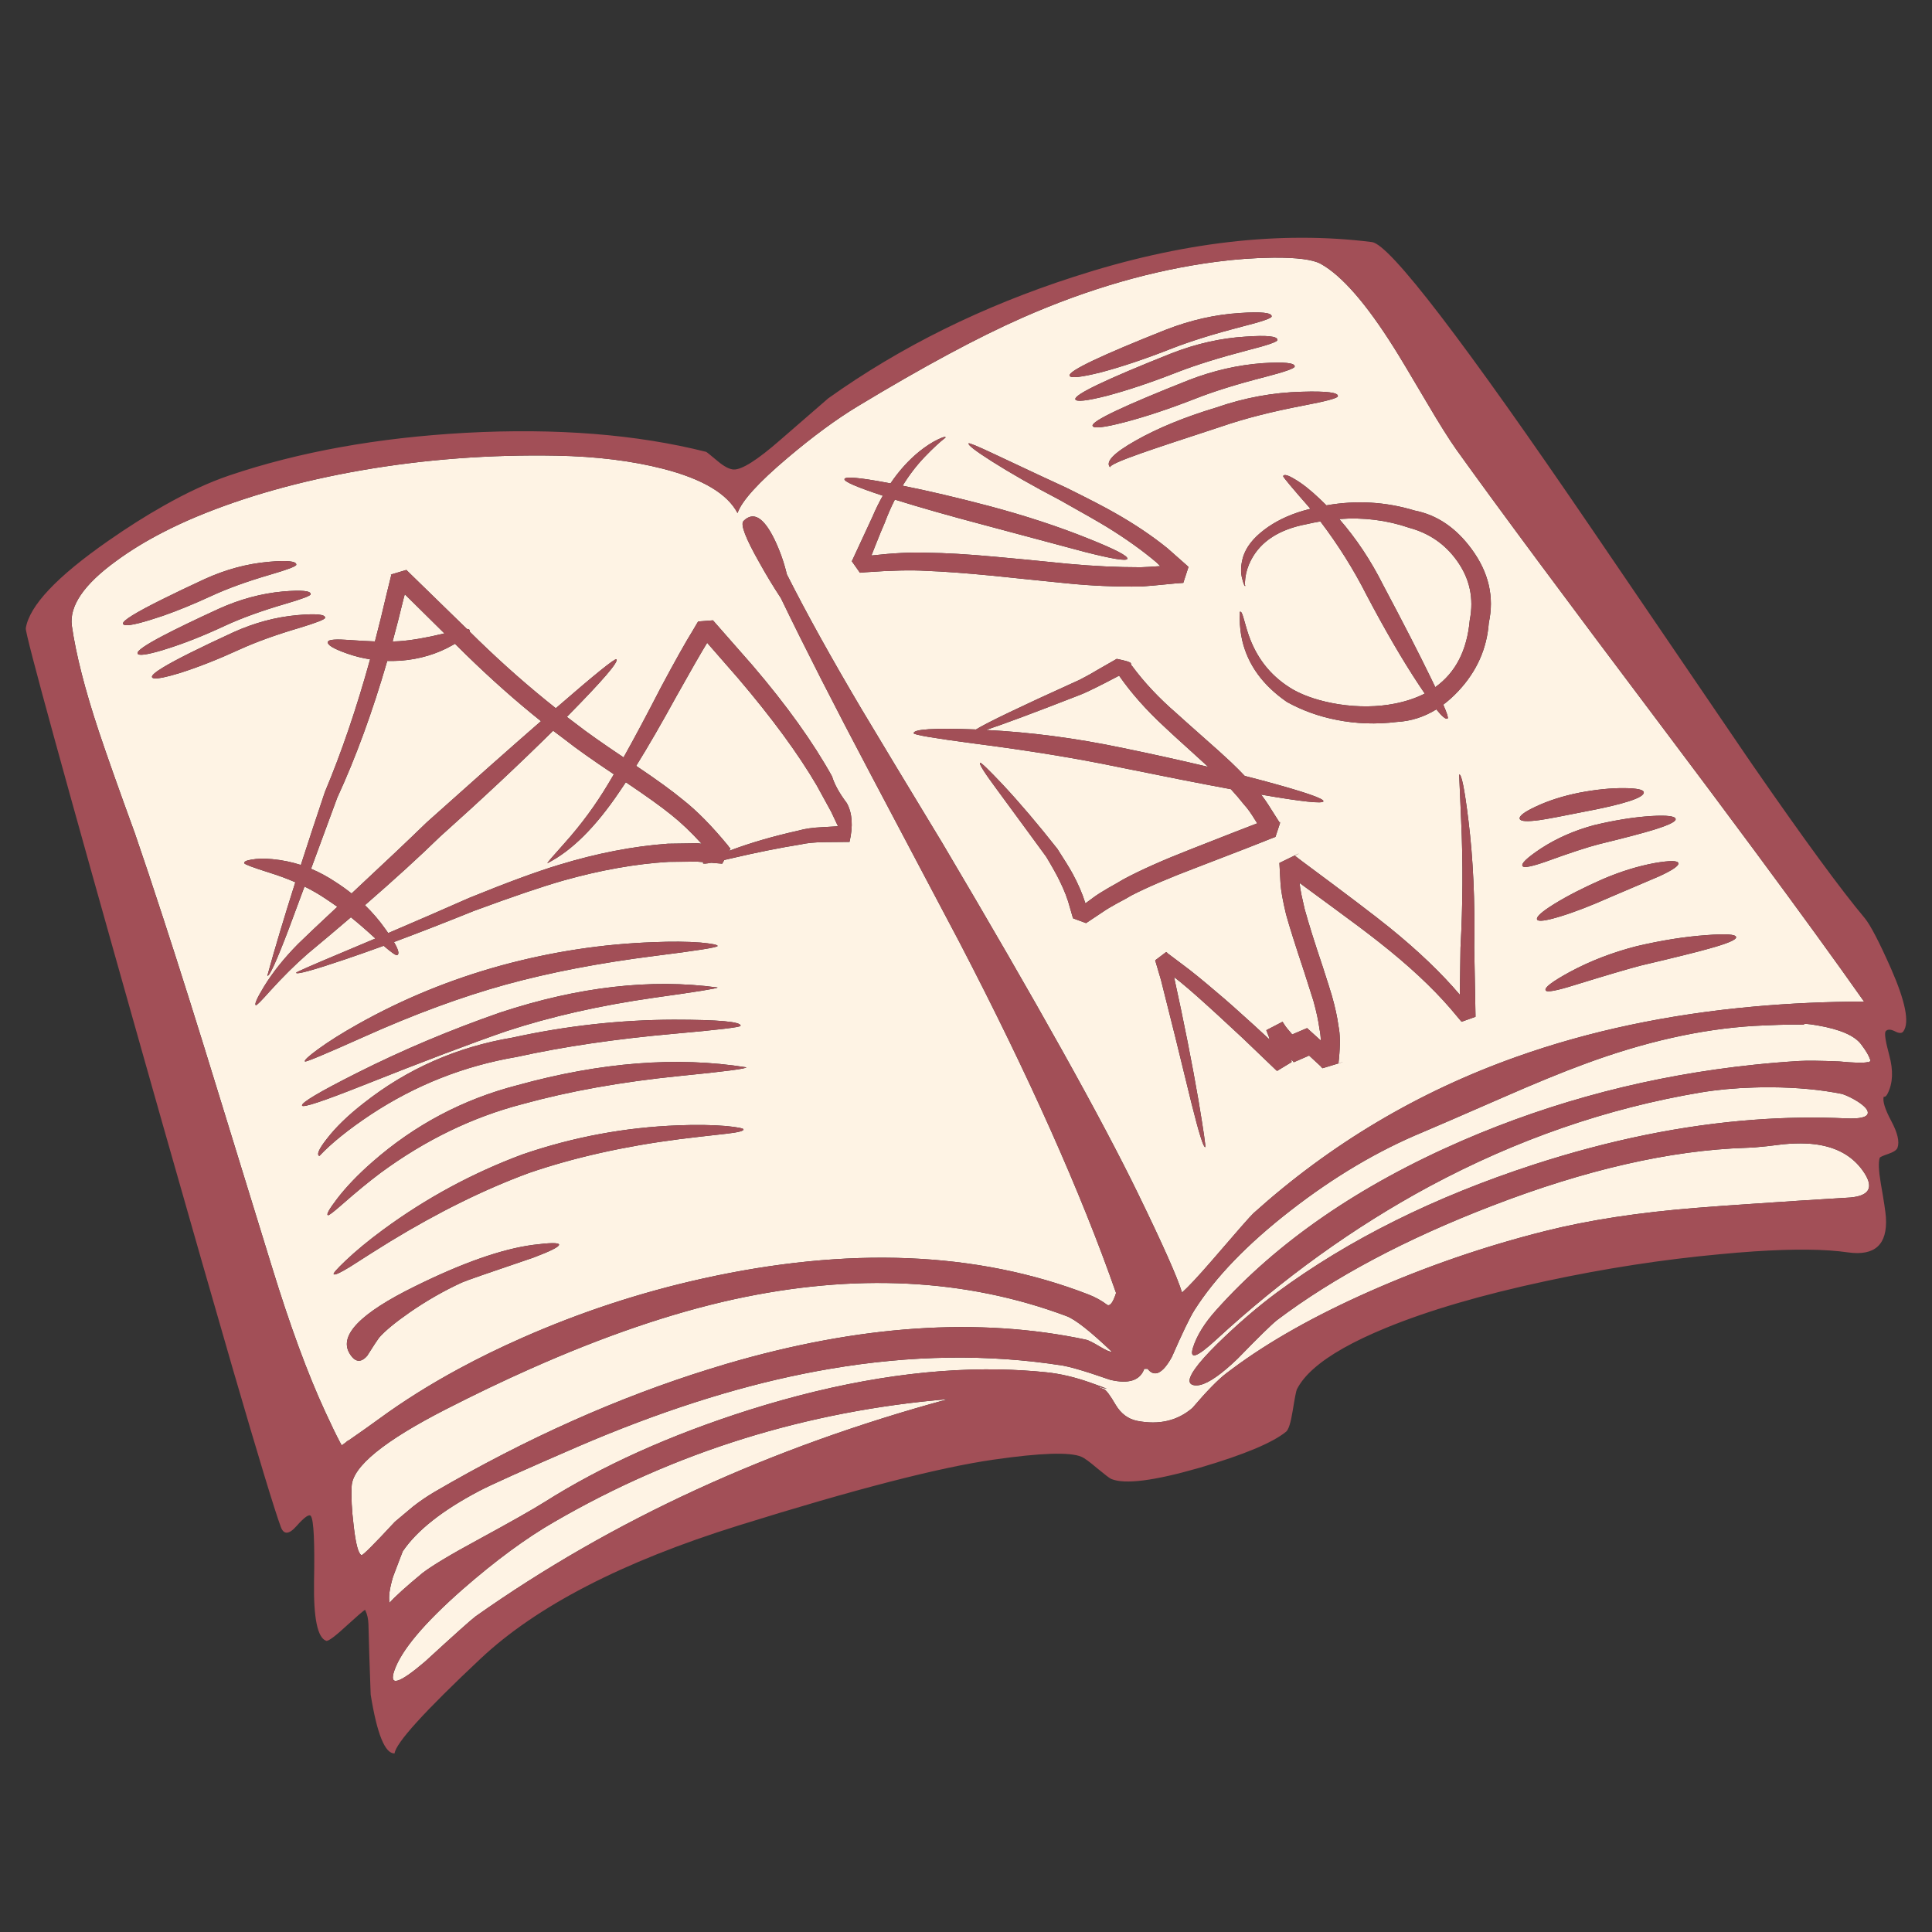 <?xml version="1.0" encoding="utf-8"?>
<!-- Generator: Adobe Illustrator 16.0.0, SVG Export Plug-In . SVG Version: 6.00 Build 0)  -->
<!DOCTYPE svg PUBLIC "-//W3C//DTD SVG 1.1//EN" "http://www.w3.org/Graphics/SVG/1.1/DTD/svg11.dtd">
<svg version="1.1" id="Layer_1" xmlns="http://www.w3.org/2000/svg" xmlns:xlink="http://www.w3.org/1999/xlink" x="0px" y="0px"
	 width="300px" height="300px" viewBox="0 0 300 300" enable-background="new 0 0 300 300" xml:space="preserve">
<rect x="0" y="0" width="300" height="300" fill="#333333" stroke="none"/>
<g>
	<path fill-rule="evenodd" clip-rule="evenodd" fill="#FEF3E4" d="M207.958,80.595c3.771-0.285,7.396,0.17,10.88,1.365
		c3.099,0.839,5.563,2.541,7.394,5.105c1.992,2.77,2.656,5.844,1.992,9.223c-0.417,4.694-2.201,8.164-5.354,10.411
		c-0.216-0.451-0.447-0.93-0.694-1.437c-1.831-3.774-4.307-8.598-7.428-14.471C212.848,87.009,210.585,83.61,207.958,80.595z
		 M201.075,74.423c-1.081-0.657-1.691-0.823-1.83-0.499c-0.023,0.143,1.39,1.836,4.24,5.081c-0.387,0.095-0.768,0.198-1.147,0.309
		c-2.378,0.705-4.406,1.701-6.082,2.992c-1.692,1.29-2.77,2.687-3.233,4.19c-0.363,1.266-0.405,2.394-0.128,3.383
		c0.248,0.966,0.417,1.306,0.51,1.021c-0.115,0.167-0.127-0.209-0.034-1.127c0.116-0.958,0.413-1.896,0.893-2.813
		c1.514-2.913,4.392-4.769,8.632-5.567c0.711-0.167,1.421-0.309,2.132-0.427c2.773,3.656,5.156,7.451,7.149,11.384
		c2.89,5.492,5.615,10.174,8.181,14.043c0.31,0.467,0.603,0.903,0.88,1.307c-1.351,0.688-2.892,1.207-4.623,1.554
		c-2.727,0.539-5.639,0.574-8.736,0.107c-2.797-0.451-5.145-1.203-7.045-2.255c-3.205-1.86-5.465-4.539-6.778-8.037
		c-0.224-0.562-0.545-1.595-0.961-3.099c-0.202-0.775-0.395-1.092-0.58-0.949c0.023-0.024,0.023,0.328,0,1.057
		c0,1.155,0.127,2.283,0.382,3.383c0.889,3.783,3.203,6.964,6.941,9.544c2.379,1.313,4.943,2.239,7.693,2.777
		c3.052,0.609,6.181,0.717,9.386,0.321c2.171-0.119,4.211-0.768,6.118-1.947c0.911,1.131,1.498,1.602,1.761,1.413
		c0.116-0.119-0.112-0.835-0.684-2.148c0.803-0.602,1.58-1.302,2.329-2.102c2.865-3.055,4.445-6.588,4.739-10.601
		c0.873-4.02-0.008-7.827-2.642-11.419c-2.434-3.332-5.388-5.338-8.865-6.019c-4.479-1.361-9.048-1.63-13.706-0.807
		c-0.309-0.309-0.622-0.614-0.939-0.914C203.559,76.147,202.242,75.103,201.075,74.423z M205.062,40.959
		c3.275,1.812,7.08,6.168,11.413,13.069c0.733,1.148,2.43,3.977,5.087,8.487c1.946,3.308,3.479,5.75,4.6,7.325
		c6.327,8.832,16.994,23.211,32.004,43.139c5.229,6.948,9.965,13.288,14.205,19.017c7.061,9.537,12.754,17.379,17.079,23.528
		c-5.87,0.017-11.563,0.273-17.079,0.772c-13.333,1.194-25.643,3.802-36.928,7.822c-15.241,5.421-28.84,13.51-40.798,24.265
		c-0.417,0.371-2.571,2.825-6.466,7.359c-2.132,2.462-3.677,4.116-4.635,4.962c-0.71-2.343-2.974-7.434-6.789-15.277
		c-5.671-11.673-15.806-29.836-30.405-54.486c-5.708-9.418-9.914-16.391-12.618-20.917c-4.673-7.89-8.523-14.838-11.551-20.845
		c-0.434-1.836-1.063-3.621-1.889-5.354c-1.692-3.498-3.307-4.471-4.844-2.92c-0.502,0.514,0.313,2.65,2.445,6.41
		c1.051,1.9,2.17,3.751,3.361,5.556c3.692,7.652,8.346,16.785,13.962,27.397c3.113,5.897,7.717,14.606,13.812,26.128
		c10.729,20.64,18.822,38.767,24.275,54.38c-0.463,1.434-0.912,2.054-1.345,1.863c-0.896-0.679-1.893-1.229-2.989-1.65
		c-17.257-6.67-37.24-7.481-59.951-2.433c-9.602,2.138-18.917,5.199-27.947,9.188c-3.46,1.527-6.74,3.13-9.838,4.809
		c-4.503,2.437-8.625,5.024-12.363,7.763c-1.213,0.886-2.765,1.986-4.658,3.3c-0.1,0.04-0.236,0.119-0.406,0.237
		c0,0.009,0.008,0.017,0.023,0.024c-0.061,0.039-0.115,0.079-0.162,0.118l-0.603,0.439c-0.007-0.009-0.011-0.017-0.011-0.023h-0.011
		c-0.008-0.017-0.015-0.032-0.023-0.049c-0.078-0.142-0.158-0.292-0.244-0.45c-0.58-1.093-1.34-2.663-2.283-4.713
		c-2.711-5.856-5.48-13.391-8.307-22.603c-2.835-9.211-5.628-18.276-8.378-27.195c-3.089-10.075-5.924-19.061-8.505-26.959
		c-1.537-4.725-2.985-9.062-4.345-13.011c-2.518-6.909-4.388-12.191-5.607-15.848c-2.156-6.481-3.554-11.954-4.195-16.417
		c-0.41-3.07,1.873-6.414,6.848-10.031c2.171-1.598,4.604-3.09,7.299-4.475c1.623-0.839,3.337-1.638,5.146-2.398
		c7.586-3.166,16.18-5.583,25.781-7.252c9.826-1.694,19.883-2.446,30.173-2.256c6.21,0.119,11.733,0.8,16.569,2.042
		c6.119,1.575,9.969,3.866,11.553,6.873c0.642-1.883,3.24-4.748,7.798-8.594c3.94-3.332,7.563-5.994,10.868-7.989
		c10.151-6.133,18.686-10.723,25.608-13.77c10.196-4.488,20.211-7.376,30.045-8.666c3.09-0.404,6.067-0.617,8.934-0.641
		C201.419,39.985,203.849,40.301,205.062,40.959z M176.325,68.428c-3.414,1.931-4.73,3.308-3.951,4.131
		c-0.046-0.309,1.568-1.037,4.844-2.184c2.063-0.728,6.223-2.113,12.479-4.155c3.554-1.227,7.779-2.307,12.677-3.241
		c3.575-0.68,5.364-1.163,5.364-1.448c0.115-0.586-1.75-0.82-5.597-0.701c-4.473,0.11-8.906,0.93-13.302,2.457
		C183.934,64.767,179.763,66.48,176.325,68.428z M169.651,66.112c0.116,0.467,1.753,0.29,4.913-0.534
		c3.261-0.847,6.929-2.065,11.008-3.656c2.928-1.156,6.547-2.283,10.856-3.384c3.075-0.798,4.612-1.34,4.612-1.625
		c0.047-0.562-1.606-0.736-4.959-0.522c-3.847,0.277-7.683,1.156-11.507,2.636C174.487,63.022,169.513,65.385,169.651,66.112z
		 M146.825,67.941c0.023-0.19-0.363-0.095-1.159,0.284c-0.896,0.42-1.861,1.041-2.896,1.864c-1.692,1.376-3.19,3.035-4.496,4.973
		c-0.14-0.031-0.279-0.059-0.417-0.083c-4.372-0.823-6.616-1.021-6.732-0.594c-0.093,0.388,1.893,1.25,5.956,2.588
		c-0.58,1.021-1.113,2.105-1.599,3.253l-3.187,6.873l-0.036,0.035l1.264,1.793h0.069l0.823-0.071c3.97-0.285,7.11-0.356,9.42-0.213
		c2.657,0.094,6.141,0.352,10.452,0.771c2.432,0.261,6.214,0.649,11.343,1.163c3.716,0.379,7.566,0.546,11.553,0.499
		c0.826-0.048,2.669-0.214,5.526-0.499l1.031-0.071l0.8-2.457v-0.036l-0.035-0.036l-0.069-0.036l-0.139-0.143l-3.024-2.671
		c-2.387-1.931-5.114-3.763-8.181-5.496c-1.468-0.847-3.978-2.148-7.531-3.906c-2.017-0.918-5.693-2.635-11.031-5.152
		c-2.681-1.266-4.055-1.84-4.125-1.721c-0.14,0.237,1.062,1.164,3.603,2.778c2.89,1.836,6.42,3.846,10.591,6.031
		c3.646,2.041,6.063,3.426,7.254,4.154c2.936,1.804,5.503,3.636,7.705,5.496l0.614,0.594c-1.26,0.095-2.278,0.154-3.059,0.178
		c-3.623,0-7.358-0.178-11.205-0.534c-5.091-0.515-8.86-0.878-11.31-1.092c-4.287-0.396-7.863-0.605-10.729-0.629
		c-2.287-0.095-5.137,0.047-8.551,0.427l0.51-1.305c0.688-1.741,1.205-3,1.552-3.775c0.471-1.267,0.997-2.465,1.576-3.597
		c3.816,1.194,8.447,2.513,13.893,3.953c4.055,1.076,9.231,2.461,15.526,4.155c4.311,1.1,6.535,1.464,6.674,1.092
		c0.162-0.419-1.842-1.464-6.014-3.134c-4.65-1.875-9.795-3.564-15.434-5.068c-4.991-1.313-9.47-2.366-13.44-3.158
		c1.003-1.638,2.14-3.122,3.406-4.451C144.852,69.63,145.937,68.622,146.825,67.941z M166.976,61.994
		c0.116,0.443,1.753,0.265,4.912-0.534c3.275-0.871,6.94-2.102,10.996-3.692c2.936-1.132,6.559-2.259,10.869-3.383
		c3.066-0.776,4.6-1.306,4.6-1.591c0.047-0.585-1.603-0.76-4.948-0.522c-3.823,0.229-7.662,1.096-11.518,2.6
		C171.784,58.891,166.813,61.266,166.976,61.994z M166.083,58.326c0.115,0.442,1.753,0.269,4.912-0.522
		c3.275-0.871,6.94-2.105,10.997-3.704c2.959-1.148,6.581-2.275,10.868-3.383c3.066-0.776,4.6-1.302,4.6-1.579
		c0.047-0.585-1.603-0.763-4.947-0.534c-3.824,0.237-7.663,1.108-11.517,2.611C170.892,55.227,165.921,57.597,166.083,58.326z
		 M184.981,116.682c0.988,0.895,1.865,1.694,2.63,2.397c-4.179-0.996-8.651-1.985-13.417-2.967
		c-7.161-1.496-14.19-2.417-21.089-2.766c2.596-0.847,7.423-2.648,14.483-5.401c0.664-0.238,1.981-0.859,3.951-1.864l2.236-1.164
		c1.854,2.675,4.202,5.326,7.045,7.954C181.556,113.577,182.941,114.846,184.981,116.682z M196.498,121.325
		c-1.051-0.286-2.123-0.567-3.221-0.844c-0.634-0.673-1.325-1.364-2.073-2.077c-1.098-1.037-2.553-2.35-4.368-3.941
		c-2.103-1.86-3.484-3.095-4.149-3.704c-2.711-2.342-5.006-4.784-6.882-7.324c-0.093-0.047-0.162-0.198-0.209-0.451
		c-0.046-0.167-0.776-0.392-2.19-0.677l-2.966,1.698c-0.818,0.49-1.437,0.842-1.854,1.056c-0.711,0.396-1.329,0.701-1.854,0.914
		c-8.374,3.791-13.438,6.225-15.191,7.3c-0.046-0.008-0.093-0.012-0.139-0.012c-6.396-0.237-9.571-0.039-9.525,0.593
		c0,0.238,3.117,0.768,9.35,1.591c8.552,1.101,16.021,2.319,22.409,3.657c6.977,1.425,12.809,2.572,17.498,3.442
		c0.725,0.784,1.401,1.575,2.027,2.375c0.51,0.539,1.085,1.338,1.727,2.397l0.336,0.523c-1.6,0.609-5.025,1.946-10.278,4.012
		c-4.396,1.716-7.898,3.28-10.51,4.688c-0.532,0.324-1.324,0.779-2.375,1.366c-0.942,0.545-1.699,1.028-2.271,1.448l-1.24,0.914
		l-0.034-0.071c-0.456-1.457-1.109-2.968-1.959-4.534c-0.479-0.871-1.267-2.153-2.363-3.847c-3.028-3.846-5.871-7.189-8.527-10.03
		c-2.156-2.279-3.315-3.396-3.478-3.348c-0.208,0.143,0.653,1.516,2.585,4.119c4.232,5.753,6.797,9.251,7.692,10.494
		c0.942,1.575,1.631,2.81,2.063,3.705c0.733,1.472,1.275,2.881,1.622,4.225l0.405,1.401l0.069,0.143v0.07l1.993,0.735h0.035
		l2.584-1.721c0.548-0.38,1.271-0.815,2.166-1.307c1.027-0.537,1.792-0.96,2.295-1.269c2.456-1.267,5.882-2.731,10.277-4.393
		c6.258-2.398,10.062-3.879,11.413-4.44l0.661-0.25c0.57-1.694,0.821-2.469,0.752-2.327l-0.069,0.143l-0.034-0.036l-1.345-2.113
		c-0.579-0.941-1.093-1.686-1.541-2.233c6.374,1.101,9.603,1.445,9.688,1.034C205.571,124.003,202.57,122.971,196.498,121.325z
		 M243.728,150.942c-2.751,1.503-3.985,2.452-3.708,2.849c0.177,0.332,1.688,0.052,4.53-0.844c4.951-1.526,8.377-2.535,10.278-3.027
		c5.275-1.242,8.771-2.109,10.485-2.6c2.913-0.799,4.334-1.4,4.265-1.804c-0.047-0.443-1.584-0.546-4.612-0.308
		c-3.321,0.229-6.94,0.803-10.856,1.722C250.354,147.895,246.895,149.232,243.728,150.942z M256.994,134.002
		c-2.61,0.475-5.314,1.31-8.11,2.505c-2.981,1.313-5.48,2.591-7.497,3.835c-1.971,1.218-2.873,2.029-2.712,2.433
		c0.162,0.372,1.356,0.217,3.581-0.463c2.17-0.657,4.758-1.654,7.764-2.992c4.928-2.089,7.461-3.169,7.6-3.24
		c2.087-0.958,3.084-1.638,2.99-2.042C260.539,133.619,259.335,133.606,256.994,134.002z M247.539,128.126
		c-3.066,0.823-5.836,2.042-8.308,3.656c-2.178,1.457-3.109,2.362-2.792,2.718c0.208,0.301,1.448,0.052,3.72-0.748
		c3.614-1.313,6.329-2.204,8.146-2.67c3.869-0.942,6.686-1.683,8.446-2.221c2.363-0.729,3.511-1.29,3.441-1.685
		c-0.069-0.451-1.329-0.606-3.777-0.463C253.734,126.879,250.776,127.351,247.539,128.126z M228.015,127.379
		c-0.595-4.859-1.072-7.23-1.436-7.112l0.312,7.218c0.294,6.458,0.26,13.011-0.104,19.659l-0.104,7.324
		c-2.865-3.38-6.5-6.854-10.903-10.423c-2.264-1.836-6.785-5.267-13.568-10.292l-1.101-0.842l-0.069-0.037
		c1.375-0.704,0.583-0.329-2.376,1.128l0.175,3.206c0.069,1.084,0.354,2.671,0.856,4.76c0.456,1.685,1.406,4.702,2.851,9.045
		c0.734,2.279,1.206,3.76,1.414,4.439c0.456,1.64,0.765,3.083,0.927,4.334c0.116,0.514,0.186,1.111,0.208,1.792l-2.132-1.935
		l-2.306,0.984l-0.034-0.035c-0.618-0.705-0.997-1.175-1.136-1.413l-0.243-0.379l-0.035-0.036l-0.034-0.071l-0.023-0.035
		l-2.515,1.307v0.023l0.383,0.996c0.046,0.135,0.089,0.285,0.127,0.451l-2.364-2.184c-2.525-2.304-4.406-3.969-5.643-4.998
		c-2.356-2.019-4.175-3.498-5.457-4.439l-2.341-1.757l-0.139-0.143l-0.104-0.071h-0.034l-1.681,1.27v0.036l0.892,3.027
		c1.353,5.302,2.92,11.641,4.705,19.017c1.174,4.717,1.896,7.028,2.166,6.934c0.093-0.096-0.251-2.478-1.031-7.147
		c-1.004-5.849-2.274-12.271-3.812-19.266c1.212,0.918,2.954,2.409,5.226,4.475c0.387,0.333,2.206,2.011,5.457,5.033l5.191,4.975
		l0.104,0.071v0.035l2.271-1.378v-0.071l-0.035-0.32l0.383,0.392l-0.209,0.107l2.584-1.127l1.784,1.649l0.174,0.214l0.093,0.071
		l0.035,0.036c3.119-0.942,3.946-1.199,2.479-0.772v-0.071l0.069-0.642c0.209-2.16,0.186-3.837-0.069-5.032
		c-0.186-1.409-0.529-2.992-1.031-4.748c-0.14-0.499-0.622-2.026-1.448-4.583c-1.236-3.664-2.163-6.624-2.781-8.879
		c-0.208-0.933-0.367-1.638-0.476-2.112c-0.162-0.776-0.267-1.422-0.313-1.936c1.469,1.084,3.369,2.481,5.701,4.19
		c2.665,1.947,4.867,3.605,6.605,4.974c4.558,3.584,8.258,7.023,11.101,10.315l1.749,2.078l2.167-0.772l-0.197-10.742
		C229.05,139.91,228.749,133.322,228.015,127.379z M238.433,125.266c-1.808,0.846-2.619,1.484-2.434,1.911
		c0.131,0.371,1.151,0.426,3.059,0.167c1.119-0.158,3.364-0.579,6.732-1.26c6.396-1.202,9.547-2.224,9.454-3.062
		c-0.046-0.404-1.042-0.618-2.989-0.64c-2.085-0.024-4.434,0.213-7.045,0.712C242.661,123.607,240.401,124.331,238.433,125.266z
		 M65.983,258.028c-4.055,3.459-5.635,3.905-4.739,1.342c1.097-3.142,4.623-7.331,10.579-12.571
		c5.136-4.487,9.891-7.985,14.263-10.493c18.725-10.851,39.11-17.201,61.156-19.054c-27.708,7.511-52.172,18.756-73.392,33.737
		C73.186,251.479,70.563,253.827,65.983,258.028z M61.036,244.828c0.98-2.603,1.483-3.917,1.506-3.941
		c2.201-3.244,6.156-6.366,11.864-9.366c1.831-0.965,6.953-3.268,15.365-6.909c12.375-5.325,24.05-9.092,35.027-11.3
		c1.368-0.276,2.727-0.53,4.079-0.759c12.56-2.146,24.596-2.315,36.105-0.512c0.525,0.087,1.236,0.258,2.132,0.512
		c1.344,0.379,3.109,0.948,5.295,1.709c2.857,0.672,4.615,0.102,5.271-1.709h0.511c0.749,0.933,1.579,0.933,2.491,0
		c0.409-0.421,0.834-1.026,1.273-1.817c1.653-3.774,2.824-6.204,3.512-7.289c3.229-5.096,8.211-10.26,14.948-15.491
		c6.712-5.215,13.552-9.268,20.52-12.155c1.352-0.563,5.488-2.354,12.409-5.377c5.092-2.231,9.332-3.97,12.724-5.212
		c9.292-3.443,18.061-5.414,26.302-5.911c0.595-0.032,1.189-0.061,1.785-0.084c2.896-0.126,4.894-0.158,5.989-0.095
		c-0.216-0.206,0.465-0.175,2.04,0.095c3.561,0.61,5.843,1.606,6.848,2.991c0.741,0.989,1.174,1.722,1.299,2.196
		c0.162,0.167,0.169,0.301,0.022,0.403l-0.012,0.013c-0.039,0.118-0.143,0.153-0.313,0.105c-0.672,0.151-2.15,0.115-4.438-0.105
		c-2.927-0.118-5.001-0.143-6.222-0.071c-2.348,0.143-4.682,0.336-6.999,0.581c-15.89,1.662-30.983,5.587-45.282,11.775
		c-16.013,6.949-28.762,15.729-38.248,26.342c-1.792,1.995-2.985,3.922-3.581,5.781c-0.617,1.971,0.576,1.57,3.581-1.198
		c10.397-9.576,21.44-17.514,33.127-23.813c13.55-7.273,27.585-12.132,42.107-14.578c2.626-0.434,5.392-0.692,8.296-0.771
		c0.842-0.033,1.699-0.044,2.572-0.036c4.126,0.023,7.837,0.373,11.136,1.045c0.756,0.261,1.536,0.642,2.34,1.14
		c1.167,0.751,1.703,1.373,1.61,1.863c-0.116,0.609-1.228,0.87-3.337,0.784c-4.703-0.222-9.478-0.15-14.321,0.213
		c-11.038,0.815-22.452,3.138-34.239,6.969c-15.427,5.025-28.697,11.633-39.813,19.824c-3.043,2.256-6.148,4.93-9.315,8.024
		c-1.591,1.574-2.738,2.86-3.441,3.859c-1.098,1.55-1.128,2.4-0.093,2.552c1.104,0.173,2.762-0.678,4.971-2.552
		c0.541-0.46,1.116-0.982,1.728-1.568c3.235-3.332,5.287-5.338,6.151-6.018c8.822-6.648,19.926-12.553,33.313-17.712
		c14.6-5.635,27.754-8.643,39.465-9.022c0.355-0.008,0.781-0.027,1.274-0.059c1.144-0.088,2.665-0.253,4.565-0.498
		c2.541-0.238,4.674-0.146,6.396,0.272c2.728,0.642,4.789,2.049,6.188,4.226c1.445,2.256,0.711,3.515-2.2,3.775
		c-5.795,0.348-10.776,0.668-14.948,0.961c-3.614,0.237-6.62,0.455-9.015,0.652c-8.891,0.706-16.704,1.904-23.44,3.599
		c-9.347,2.35-18.424,5.472-27.229,9.364c-8.535,3.776-15.65,7.784-21.343,12.027c-0.324,0.236-0.645,0.477-0.962,0.723
		c-1.26,0.966-3.002,2.751-5.226,5.354c-2.317,1.995-5.173,2.664-8.563,2.007c-1.415-0.285-2.534-1.119-3.36-2.505
		c-0.873-1.503-1.484-2.311-1.831-2.422c-1.121-0.428-1.144-0.486-0.069-0.179c1.066,0.302,0.397,0.024-2.005-0.83
		c-2.41-0.854-4.705-1.394-6.883-1.614c-2.187-0.229-4.597-0.377-7.229-0.439c-11.982-0.214-24.986,1.896-39.014,6.327
		c-12.19,3.878-22.741,8.635-31.656,14.269c-1.785,1.124-5.222,3.07-10.312,5.841c-4.218,2.279-7.095,4.004-8.632,5.176
		c-2.587,2.144-4.291,3.684-5.11,4.617C60.305,248.006,60.487,246.656,61.036,244.828z M67.431,231.688
		c-1.15,0.681-2.252,1.432-3.302,2.255c-0.301,0.238-1.24,1.025-2.816,2.363c-3.283,3.545-5.013,5.27-5.191,5.175
		c-0.486-0.236-0.887-1.752-1.205-4.547c-0.301-2.461-0.405-4.515-0.313-6.161c0.14-3.046,5.033-7.034,14.681-11.965
		c4.473-2.288,8.825-4.372,13.059-6.255c11.401-5.073,21.93-8.672,31.585-10.792c18.818-4.107,36.04-3.24,51.667,2.6
		c1.351,0.499,3.7,2.343,7.045,5.532c-0.271,0.047-0.877-0.21-1.819-0.771c-1.051-0.633-1.773-0.997-2.167-1.092
		c-16.639-3.546-35.268-2.292-55.885,3.762c-0.834,0.246-1.668,0.499-2.502,0.762C95.955,216.991,81.675,223.369,67.431,231.688z
		 M54.292,210.178c0.826,1.36,1.734,1.479,2.723,0.355c0.98-1.551,1.598-2.493,1.853-2.825c0.92-1.053,2.511-2.366,4.774-3.941
		c2.611-1.804,5.304-3.343,8.076-4.618c0.603-0.276,4.307-1.566,11.113-3.869c5.337-2.018,5.302-2.675-0.104-1.971
		c-4.86,0.657-10.966,2.805-18.319,6.446C55.948,203.91,52.576,207.384,54.292,210.178z M50.479,95.932
		c0.046-0.538-1.398-0.676-4.333-0.415c-3.344,0.3-6.655,1.191-9.93,2.671c-5.323,2.453-8.961,4.273-10.916,5.46
		c-1.196,0.728-1.765,1.223-1.702,1.484c0.069,0.261,0.636,0.285,1.702,0.071c0.665-0.135,1.519-0.36,2.561-0.677
		c2.843-0.895,5.971-2.125,9.386-3.692c2.542-1.156,5.635-2.271,9.281-3.347C49.163,96.688,50.479,96.17,50.479,95.932z
		 M48.243,92.276c0.047-0.538-1.398-0.681-4.333-0.428c-3.344,0.309-6.655,1.203-9.93,2.683c-3.708,1.701-6.601,3.098-8.679,4.19
		c-2.742,1.44-4.055,2.355-3.939,2.743c0.108,0.403,1.421,0.229,3.939-0.522c0.109-0.04,0.217-0.075,0.325-0.107
		c2.843-0.871,5.971-2.105,9.385-3.703c2.542-1.171,5.624-2.288,9.247-3.348C46.915,93.008,48.243,92.506,48.243,92.276z
		 M42.021,89.214c2.658-0.776,3.986-1.283,3.986-1.52c0.047-0.562-1.393-0.712-4.321-0.451c-3.368,0.301-6.694,1.203-9.977,2.707
		c-2.51,1.163-4.647,2.184-6.408,3.063c-4.248,2.105-6.314,3.383-6.199,3.834c0.108,0.451,1.525,0.253,4.253-0.594
		c0.633-0.198,1.282-0.407,1.946-0.629c2.31-0.807,4.802-1.828,7.474-3.062C35.324,91.382,38.406,90.266,42.021,89.214z
		 M62.646,93.048l0.209-0.771l6.152,6.078c-2.765,0.673-5.103,1.077-7.01,1.211c-0.325,0.023-0.669,0.039-1.031,0.047
		C61.545,97.483,62.105,95.295,62.646,93.048z M78.601,160.13c6.898-2.271,14.572-4.009,23.023-5.212
		c6.536-0.91,9.802-1.436,9.802-1.579c-10.358-1.407-21.597-0.118-33.718,3.871c-7.817,2.722-15.221,5.845-22.212,9.365
		c-5.933,2.984-8.795,4.686-8.586,5.105c0.132,0.355,3.279-0.689,9.443-3.135C65.732,164.819,73.148,162.014,78.601,160.13z
		 M81.139,171.442c7.245-2.001,15.384-3.457,24.414-4.367c6.913-0.682,10.358-1.129,10.335-1.342
		c-10.768-1.718-22.613-0.792-35.538,2.777c-8.458,2.184-15.974,6.165-22.548,11.942c-2.224,1.947-4.048,3.851-5.469,5.709
		c-1.236,1.615-1.703,2.457-1.402,2.528c0.093,0.097,0.846-0.478,2.259-1.72c2.132-1.876,4.095-3.487,5.887-4.832
		C66.021,177.025,73.375,173.461,81.139,171.442z M105.309,174.743c-8.25,0.309-16.307,1.812-24.17,4.511
		c-7.764,2.888-14.994,6.798-21.691,11.729c-2.263,1.67-4.198,3.268-5.804,4.796c-1.352,1.29-1.959,1.981-1.819,2.077
		c0.139,0.182,0.973-0.193,2.503-1.128c2.41-1.551,4.496-2.869,6.257-3.953c7.47-4.55,14.653-8.096,21.552-10.636
		c6.968-2.391,14.75-4.14,23.347-5.247c2.04-0.254,4.469-0.534,7.288-0.844c1.809-0.205,2.701-0.426,2.677-0.664
		c0.046-0.166-0.846-0.345-2.677-0.534C110.57,174.667,108.082,174.633,105.309,174.743z M80.246,164.118
		c7.247-1.598,15.393-2.797,24.438-3.597c6.874-0.609,10.312-1.021,10.312-1.234c0.093-0.633-3.368-0.949-10.382-0.949
		c-8.335,0.023-16.673,0.949-25.016,2.777c-8.667,1.456-16.392,4.862-23.174,10.221c-2.402,1.875-4.291,3.708-5.666,5.496
		c-1.236,1.567-1.626,2.457-1.171,2.672c1.878-1.995,4.546-4.144,8.007-6.446C64.539,168.482,72.089,165.504,80.246,164.118z
		 M101.485,146.3c-7.949,0.277-15.84,1.485-23.673,3.621c-7.863,2.162-15.279,5.2-22.247,9.117
		c-2.471,1.387-4.546,2.691-6.223,3.918c-1.468,1.077-2.131,1.698-1.992,1.864c0.092,0.143,3.128-1.124,9.106-3.8
		c7.841-3.521,15.21-6.236,22.108-8.143c6.828-1.875,14.526-3.356,23.092-4.439c6.512-0.816,9.768-1.33,9.768-1.544
		c0.023-0.19-0.86-0.367-2.652-0.534C106.711,146.202,104.282,146.182,101.485,146.3z M70.652,99.968l1.658,1.639
		c3.908,3.815,7.805,7.273,11.691,10.375c-4.581,3.988-10.494,9.228-17.74,15.717c-2.726,2.65-6.383,6.113-10.972,10.386
		c-0.239,0.223-0.471,0.44-0.695,0.653c-0.772-0.617-1.584-1.198-2.434-1.745c-1.251-0.838-2.538-1.535-3.858-2.09
		c1.499-4.051,2.855-7.73,4.067-11.039c2.873-6.22,5.462-13.299,7.764-21.236c0.679,0.015,1.371,0.003,2.073-0.036
		c2.974-0.238,5.654-1.037,8.042-2.398C70.386,100.115,70.521,100.04,70.652,99.968z M108.947,131.011l-0.614-0.07l-4.646,0.07
		c-5.384,0.396-11.008,1.488-16.87,3.277c-3.415,1.028-8.068,2.741-13.962,5.14c-3.824,1.693-8.014,3.513-12.572,5.459
		c-0.139-0.205-0.29-0.419-0.452-0.641c-0.935-1.322-1.989-2.553-3.163-3.692c4.619-4.012,8.493-7.546,11.622-10.601
		c6.597-5.903,12.463-11.399,17.6-16.488c0.641,0.491,1.282,0.973,1.924,1.448c1.638,1.298,4.141,3.07,7.508,5.318
		c-0.302,0.514-0.595,1.009-0.881,1.484c-1.946,3.261-4.178,6.299-6.696,9.116c-1.878,2.09-2.792,3.159-2.747,3.206
		c3.754-1.899,7.489-5.606,11.205-11.123c0.317-0.459,0.641-0.941,0.974-1.448c3.182,2.137,5.538,3.827,7.068,5.069
		C105.757,127.738,107.326,129.23,108.947,131.011z M109.805,99.814l4.82,5.52c5.245,6.157,9.312,11.701,12.201,16.631
		c0.503,0.934,1.248,2.294,2.237,4.083l1.066,2.256c-0.988,0.047-1.757,0.091-2.306,0.131c-1.583,0.07-2.854,0.249-3.813,0.533
		c-4.016,0.895-7.608,1.943-10.775,3.146l0.243-0.452c-0.124,0.199-0.154,0.226-0.093,0.084v-0.036l-0.173-0.167l-0.173-0.25
		c-2.496-3.031-4.821-5.393-6.976-7.086c-1.669-1.385-4.094-3.146-7.276-5.283c1.861-3,3.943-6.6,6.245-10.802
		C107.256,104.151,108.847,101.381,109.805,99.814z M108.402,96.538l-0.104,0.142l-0.683,1.164
		c-1.151,1.852-2.816,4.819-4.995,8.903c-2.14,4.163-4.07,7.784-5.793,10.863c-3.345-2.241-5.779-3.958-7.3-5.153
		c-0.502-0.38-1.004-0.76-1.506-1.14c0.077-0.079,0.155-0.158,0.232-0.237c5.368-5.445,7.855-8.345,7.461-8.702
		c-0.216-0.189-3.352,2.343-9.408,7.598c-4.109-3.253-8.111-6.771-12.004-10.553l-1.355-1.33c0.023-0.11,0.003-0.206-0.058-0.285
		c-0.039-0.086-0.166-0.134-0.382-0.142l-9.409-9.164l-2.514,0.748l0.173-0.035v0.071l-0.752,3.063
		c-0.572,2.485-1.167,4.903-1.785,7.253c-1.151-0.039-2.438-0.11-3.858-0.213c-2.194-0.167-3.337-0.083-3.43,0.25
		c-0.208,0.467,0.8,1.088,3.024,1.864c1.128,0.396,2.298,0.688,3.512,0.878c-2.102,7.598-4.441,14.467-7.022,20.608
		c-1.359,4.044-2.604,7.819-3.731,11.325c-1.43-0.459-2.9-0.76-4.415-0.903c-1.259-0.118-2.348-0.095-3.268,0.072
		c-0.804,0.134-1.17,0.32-1.101,0.558c0.023,0.167,1.34,0.661,3.951,1.484c1.398,0.436,2.723,0.926,3.975,1.472
		c-1.769,5.572-3.218,10.411-4.345,14.519c0.316,0.158,1.429-2.274,3.336-7.301c0.851-2.279,1.661-4.463,2.434-6.553
		c1.174,0.578,2.275,1.215,3.302,1.911c0.579,0.381,1.178,0.792,1.796,1.235c-2.842,2.651-4.874,4.573-6.095,5.769
		c-2.179,2.208-3.943,4.416-5.295,6.624c-1.096,1.805-1.518,2.766-1.263,2.885c0.108,0.071,0.838-0.657,2.19-2.184
		c1.954-2.16,3.893-4.084,5.817-5.77c2.394-1.987,4.646-3.886,6.755-5.698c1.205,0.973,2.46,2.063,3.766,3.265
		c0.015,0.008,0.027,0.02,0.035,0.036c-1.653,0.696-3.353,1.413-5.099,2.149c-4.812,2.017-7.219,3.074-7.219,3.169
		c0.07,0.308,2.604-0.384,7.601-2.077c1.893-0.643,3.894-1.347,6.002-2.113c1.236,1.068,1.939,1.55,2.109,1.448
		c0.355-0.174,0.186-0.851-0.51-2.03c3.808-1.417,7.956-3.032,12.445-4.844c6.048-2.232,10.675-3.802,13.88-4.712
		c5.778-1.624,11.22-2.589,16.327-2.896l4.403-0.037l1.031,0.084c-0.084,0.071-0.119,0.126-0.104,0.166
		c0.022,0.103,0.452,0.08,1.286-0.071l1.703,0.143l0.313-0.57c0.271-0.063,0.556-0.131,0.857-0.201
		c4.125-0.966,7.802-1.706,11.031-2.22c0.919-0.214,2.136-0.333,3.65-0.357c2.495-0.022,3.8-0.035,3.917-0.035
		c0.571-2.462,0.433-4.467-0.417-6.02c-1.167-1.55-1.932-2.935-2.295-4.154c-2.958-5.326-7.072-11.067-12.34-17.225l-6.153-7.004
		l-2.306,0.178V96.538z"/>
	<path fill-rule="evenodd" clip-rule="evenodd" fill="#A24F57" d="M166.083,58.326c-0.162-0.729,4.809-3.099,14.913-7.111
		c3.854-1.503,7.692-2.375,11.517-2.611c3.345-0.229,4.994-0.052,4.947,0.534c0,0.277-1.533,0.803-4.6,1.579
		c-4.287,1.108-7.909,2.235-10.868,3.383c-4.057,1.598-7.722,2.833-10.997,3.704C167.836,58.595,166.198,58.768,166.083,58.326z
		 M166.976,61.994c-0.163-0.728,4.809-3.103,14.911-7.123c3.855-1.504,7.694-2.37,11.518-2.6c3.346-0.238,4.995-0.063,4.948,0.522
		c0,0.285-1.533,0.815-4.6,1.591c-4.311,1.124-7.934,2.251-10.869,3.383c-4.056,1.591-7.721,2.821-10.996,3.692
		C168.729,62.258,167.092,62.437,166.976,61.994z M146.825,67.941c-0.889,0.68-1.974,1.689-3.256,3.027
		c-1.267,1.33-2.403,2.813-3.406,4.451c3.971,0.792,8.45,1.844,13.44,3.158c5.639,1.504,10.783,3.194,15.434,5.068
		c4.172,1.67,6.176,2.715,6.014,3.134c-0.139,0.372-2.363,0.008-6.674-1.092c-6.295-1.694-11.472-3.079-15.526-4.155
		c-5.446-1.44-10.077-2.759-13.893-3.953c-0.579,1.132-1.104,2.331-1.576,3.597c-0.348,0.775-0.865,2.034-1.552,3.775l-0.51,1.305
		c3.414-0.38,6.264-0.522,8.551-0.427c2.866,0.024,6.442,0.234,10.729,0.629c2.449,0.214,6.219,0.577,11.31,1.092
		c3.847,0.356,7.582,0.534,11.205,0.534c0.78-0.023,1.799-0.083,3.059-0.178l-0.614-0.594c-2.202-1.86-4.77-3.692-7.705-5.496
		c-1.19-0.728-3.607-2.113-7.254-4.154c-4.171-2.185-7.701-4.194-10.591-6.031c-2.541-1.614-3.743-2.541-3.603-2.778
		c0.069-0.119,1.444,0.455,4.125,1.721c5.338,2.517,9.015,4.234,11.031,5.152c3.554,1.757,6.063,3.059,7.531,3.906
		c3.066,1.733,5.794,3.565,8.181,5.496l3.024,2.671l0.139,0.143l0.069,0.036l0.035,0.036v0.036l-0.8,2.457l-1.031,0.071
		c-2.857,0.285-4.7,0.451-5.526,0.499c-3.986,0.047-7.837-0.12-11.553-0.499c-5.129-0.514-8.911-0.902-11.343-1.163
		c-4.312-0.419-7.795-0.677-10.452-0.771c-2.31-0.143-5.45-0.071-9.42,0.213l-0.823,0.071h-0.069l-1.264-1.793l0.036-0.035
		l3.187-6.873c0.486-1.147,1.02-2.232,1.599-3.253c-4.063-1.337-6.049-2.2-5.956-2.588c0.116-0.427,2.36-0.229,6.732,0.594
		c0.139,0.023,0.277,0.051,0.417,0.083c1.305-1.938,2.804-3.597,4.496-4.973c1.035-0.823,2-1.444,2.896-1.864
		C146.462,67.846,146.849,67.751,146.825,67.941z M169.651,66.112c-0.139-0.728,4.836-3.09,14.924-7.086
		c3.824-1.48,7.66-2.358,11.507-2.636c3.353-0.214,5.006-0.04,4.959,0.522c0,0.285-1.537,0.827-4.612,1.625
		c-4.31,1.101-7.929,2.228-10.856,3.384c-4.079,1.591-7.747,2.809-11.008,3.656C171.404,66.402,169.768,66.58,169.651,66.112z
		 M176.325,68.428c3.438-1.947,7.608-3.661,12.515-5.14c4.396-1.527,8.829-2.347,13.302-2.457c3.847-0.119,5.712,0.115,5.597,0.701
		c0,0.285-1.789,0.768-5.364,1.448c-4.897,0.934-9.123,2.014-12.677,3.241c-6.257,2.042-10.417,3.427-12.479,4.155
		c-3.275,1.147-4.89,1.875-4.844,2.184C171.595,71.736,172.911,70.358,176.325,68.428z M205.062,40.959
		c-1.213-0.658-3.643-0.974-7.288-0.95c-2.866,0.024-5.844,0.237-8.934,0.641c-9.834,1.29-19.849,4.178-30.045,8.666
		c-6.922,3.046-15.457,7.637-25.608,13.77c-3.306,1.995-6.928,4.658-10.868,7.989c-4.558,3.846-7.156,6.711-7.798,8.594
		c-1.584-3.007-5.434-5.298-11.553-6.873c-4.836-1.242-10.359-1.923-16.569-2.042c-10.29-0.189-20.347,0.562-30.173,2.256
		c-9.601,1.669-18.195,4.087-25.781,7.252c-1.809,0.76-3.523,1.559-5.146,2.398c-2.696,1.385-5.128,2.877-7.299,4.475
		c-4.975,3.617-7.258,6.961-6.848,10.031c0.641,4.463,2.039,9.936,4.195,16.417c1.22,3.657,3.089,8.939,5.607,15.848
		c1.359,3.949,2.808,8.286,4.345,13.011c2.581,7.898,5.416,16.884,8.505,26.959c2.75,8.919,5.543,17.984,8.378,27.195
		c2.827,9.212,5.596,16.746,8.307,22.603c0.942,2.05,1.703,3.62,2.283,4.713c0.085,0.158,0.166,0.309,0.244,0.45
		c0.008,0.017,0.015,0.032,0.023,0.049h0.011c0,0.007,0.004,0.015,0.011,0.023l0.603-0.439c0.047-0.039,0.101-0.079,0.162-0.118
		c-0.015-0.008-0.023-0.016-0.023-0.024c0.17-0.118,0.306-0.197,0.406-0.237c1.893-1.313,3.445-2.414,4.658-3.3
		c3.739-2.738,7.86-5.326,12.363-7.763c3.098-1.679,6.377-3.281,9.838-4.809c9.03-3.989,18.346-7.051,27.947-9.188
		c22.711-5.049,42.694-4.237,59.951,2.433c1.097,0.421,2.093,0.972,2.989,1.65c0.433,0.19,0.882-0.43,1.345-1.863
		c-5.453-15.613-13.546-33.74-24.275-54.38c-6.095-11.522-10.699-20.231-13.812-26.128c-5.616-10.612-10.27-19.745-13.962-27.397
		c-1.19-1.805-2.31-3.656-3.361-5.556c-2.131-3.759-2.947-5.896-2.445-6.41c1.537-1.551,3.152-0.578,4.844,2.92
		c0.826,1.733,1.455,3.518,1.889,5.354c3.028,6.006,6.878,12.955,11.551,20.845c2.704,4.527,6.91,11.5,12.618,20.917
		c14.6,24.65,24.734,42.813,30.405,54.486c3.815,7.844,6.079,12.935,6.789,15.277c0.958-0.846,2.503-2.5,4.635-4.962
		c3.895-4.534,6.049-6.988,6.466-7.359c11.958-10.755,25.557-18.844,40.798-24.265c11.285-4.021,23.595-6.628,36.928-7.822
		c5.516-0.499,11.209-0.756,17.079-0.772c-4.325-6.148-10.019-13.991-17.079-23.528c-4.24-5.729-8.976-12.068-14.205-19.017
		c-15.01-19.927-25.677-34.307-32.004-43.139c-1.12-1.575-2.653-4.017-4.6-7.325c-2.657-4.511-4.354-7.339-5.087-8.487
		C212.142,47.127,208.337,42.771,205.062,40.959z M201.075,74.423c1.167,0.68,2.483,1.725,3.951,3.133
		c0.317,0.3,0.631,0.605,0.939,0.914c4.658-0.823,9.227-0.554,13.706,0.807c3.478,0.681,6.432,2.687,8.865,6.019
		c2.634,3.593,3.515,7.4,2.642,11.419c-0.294,4.013-1.874,7.546-4.739,10.601c-0.749,0.799-1.526,1.5-2.329,2.102
		c0.571,1.313,0.8,2.03,0.684,2.148c-0.263,0.189-0.85-0.281-1.761-1.413c-1.907,1.179-3.947,1.828-6.118,1.947
		c-3.205,0.396-6.334,0.289-9.386-0.321c-2.75-0.538-5.314-1.464-7.693-2.777c-3.738-2.581-6.053-5.762-6.941-9.544
		c-0.255-1.1-0.382-2.228-0.382-3.383c0.023-0.729,0.023-1.081,0-1.057c0.186-0.143,0.378,0.174,0.58,0.949
		c0.416,1.503,0.737,2.537,0.961,3.099c1.313,3.498,3.573,6.176,6.778,8.037c1.9,1.052,4.248,1.804,7.045,2.255
		c3.098,0.467,6.01,0.431,8.736-0.107c1.731-0.348,3.272-0.866,4.623-1.554c-0.277-0.404-0.57-0.839-0.88-1.307
		c-2.565-3.869-5.291-8.551-8.181-14.043c-1.993-3.933-4.376-7.728-7.149-11.384c-0.711,0.118-1.421,0.261-2.132,0.427
		c-4.24,0.799-7.118,2.655-8.632,5.567c-0.479,0.918-0.776,1.856-0.893,2.813c-0.093,0.918-0.081,1.294,0.034,1.127
		c-0.093,0.285-0.262-0.055-0.51-1.021c-0.277-0.989-0.235-2.117,0.128-3.383c0.464-1.504,1.541-2.9,3.233-4.19
		c1.676-1.291,3.704-2.287,6.082-2.992c0.38-0.111,0.761-0.213,1.147-0.309c-2.851-3.245-4.264-4.938-4.24-5.081
		C199.384,73.6,199.994,73.766,201.075,74.423z M207.958,80.595c2.627,3.015,4.89,6.414,6.79,10.197
		c3.121,5.873,5.597,10.696,7.428,14.471c0.247,0.506,0.479,0.985,0.694,1.437c3.152-2.248,4.937-5.717,5.354-10.411
		c0.664-3.379,0-6.453-1.992-9.223c-1.831-2.564-4.295-4.266-7.394-5.105C215.354,80.765,211.729,80.311,207.958,80.595z
		 M213.033,37.587c2.773,0.349,14.233,15.314,34.379,44.896c5.313,7.818,13.229,19.44,23.741,34.864
		c0.41,0.593,0.815,1.183,1.217,1.77c7.833,11.316,13.561,19.132,17.184,23.444c0.888,1.084,2.252,3.704,4.091,7.858
		c2.239,5.113,2.881,8.35,1.923,9.71c-0.232,0.356-0.68,0.356-1.344,0c-0.664-0.324-1.136-0.324-1.414,0
		c-0.224,0.285-0.038,1.531,0.557,3.738c0.642,2.344,0.56,4.314-0.243,5.913c-0.209,0.427-0.414,0.594-0.615,0.498
		c-0.208,0.681,0.182,1.947,1.171,3.799c0.981,1.836,1.302,3.221,0.962,4.154c-0.14,0.357-0.622,0.674-1.448,0.951
		c-0.827,0.283-1.264,0.485-1.31,0.604c-0.225,0.681-0.166,2.019,0.174,4.013c0.479,2.722,0.742,4.471,0.788,5.247
		c0.255,4.202-1.703,6.01-5.875,5.425c-3.515-0.515-8.381-0.566-14.6-0.154c-1.668,0.11-3.437,0.257-5.307,0.438
		c-8.845,0.816-17.824,2.2-26.94,4.155c-9.995,2.136-18.303,4.566-24.923,7.288c-5.075,2.082-8.821,4.198-11.239,6.353
		c-1.183,1.052-2.043,2.116-2.584,3.191c-0.107,0.206-0.325,1.318-0.649,3.337c-0.301,1.859-0.645,2.94-1.031,3.24
		c-2.108,1.717-6.554,3.573-13.336,5.568c-7.13,2.064-11.738,2.649-13.823,1.756c-0.247-0.109-0.97-0.66-2.167-1.649
		c-1.19-1.014-2.012-1.612-2.468-1.793c-1.785-0.752-6.322-0.602-13.614,0.451c-8.413,1.202-21.622,4.613-39.628,10.232
		c-18.014,5.619-31.366,12.517-40.057,20.691c-8.689,8.166-13.135,13.065-13.336,14.695c-1.483,0.048-2.719-2.995-3.708-9.128
		c-0.169-4.511-0.286-8.139-0.347-10.887c-0.023-0.854-0.179-1.57-0.464-2.147c-0.022-0.048-0.046-0.096-0.069-0.143
		c-0.456,0.324-1.34,1.088-2.654,2.29c-1.946,1.806-3.07,2.647-3.372,2.529c-1.352-0.467-1.98-3.528-1.889-9.188
		c0.116-6.148-0.046-9.54-0.487-10.173c-0.247-0.38-0.992,0.135-2.235,1.543c-1.167,1.321-1.978,1.37-2.434,0.143
		c-0.958-2.58-3.445-10.767-7.462-24.56c-2.843-9.79-6.457-22.401-10.846-37.833c-0.958-3.372-1.95-6.874-2.977-10.507
		C9.995,120.624,3.889,98.405,4.004,97.559c0.556-3.499,4.832-8.029,12.827-13.592c2.966-2.066,5.789-3.854,8.469-5.366
		c3.724-2.121,7.169-3.715,10.336-4.784c10.837-3.656,23.073-5.86,36.708-6.612c14.066-0.751,26.499,0.234,37.298,2.956
		c0.085,0.024,0.668,0.491,1.749,1.401c1.028,0.87,1.874,1.317,2.538,1.341c1.267,0.047,3.662-1.467,7.184-4.546
		c4.975-4.313,7.474-6.481,7.498-6.505c11.231-8.009,23.95-14.301,38.155-18.875C183.358,37.595,198.781,35.799,213.033,37.587z
		 M108.402,96.538v-0.036l2.306-0.178l6.153,7.004c5.268,6.157,9.381,11.898,12.34,17.225c0.363,1.219,1.128,2.604,2.295,4.154
		c0.85,1.552,0.988,3.558,0.417,6.02c-0.116,0-1.422,0.012-3.917,0.035c-1.514,0.024-2.731,0.143-3.65,0.357
		c-3.229,0.514-6.906,1.254-11.031,2.22c-0.301,0.07-0.586,0.138-0.857,0.201l-0.313,0.57l-1.703-0.143
		c-0.834,0.151-1.264,0.174-1.286,0.071c-0.015-0.04,0.02-0.095,0.104-0.166l-1.031-0.084l-4.403,0.037
		c-5.106,0.308-10.549,1.272-16.327,2.896c-3.206,0.91-7.833,2.48-13.88,4.712c-4.489,1.812-8.637,3.427-12.445,4.844
		c0.695,1.179,0.865,1.855,0.51,2.03c-0.17,0.102-0.873-0.38-2.109-1.448c-2.108,0.767-4.109,1.471-6.002,2.113
		c-4.998,1.693-7.531,2.384-7.601,2.077c0-0.095,2.407-1.152,7.219-3.169c1.746-0.736,3.445-1.453,5.099-2.149
		c-0.007-0.017-0.02-0.028-0.035-0.036c-1.306-1.202-2.561-2.292-3.766-3.265c-2.109,1.813-4.361,3.711-6.755,5.698
		c-1.924,1.686-3.863,3.61-5.817,5.77c-1.352,1.526-2.082,2.255-2.19,2.184c-0.255-0.119,0.167-1.08,1.263-2.885
		c1.353-2.208,3.117-4.416,5.295-6.624c1.221-1.195,3.252-3.118,6.095-5.769c-0.618-0.444-1.217-0.854-1.796-1.235
		c-1.027-0.696-2.128-1.333-3.302-1.911c-0.772,2.09-1.583,4.273-2.434,6.553c-1.907,5.026-3.02,7.459-3.336,7.301
		c1.127-4.107,2.576-8.947,4.345-14.519c-1.251-0.545-2.576-1.036-3.975-1.472c-2.611-0.823-3.928-1.317-3.951-1.484
		c-0.069-0.238,0.297-0.423,1.101-0.558c0.92-0.167,2.008-0.19,3.268-0.072c1.515,0.143,2.985,0.444,4.415,0.903
		c1.127-3.506,2.372-7.281,3.731-11.325c2.581-6.141,4.92-13.01,7.022-20.608c-1.214-0.189-2.383-0.482-3.512-0.878
		c-2.224-0.776-3.232-1.397-3.024-1.864c0.093-0.333,1.236-0.416,3.43-0.25c1.42,0.103,2.708,0.174,3.858,0.213
		c0.618-2.35,1.212-4.768,1.785-7.253l0.752-3.063v-0.071l-0.173,0.035l2.514-0.748l9.409,9.164
		c0.216,0.008,0.344,0.056,0.382,0.142c0.061,0.079,0.082,0.175,0.058,0.285l1.355,1.33c3.893,3.783,7.895,7.3,12.004,10.553
		c6.056-5.255,9.192-7.787,9.408-7.598c0.394,0.356-2.094,3.257-7.461,8.702c-0.078,0.079-0.155,0.158-0.232,0.237
		c0.502,0.38,1.004,0.76,1.506,1.14c1.521,1.195,3.955,2.912,7.3,5.153c1.723-3.079,3.653-6.7,5.793-10.863
		c2.179-4.083,3.843-7.051,4.995-8.903l0.683-1.164L108.402,96.538z M109.805,99.814c-0.958,1.567-2.548,4.337-4.774,8.31
		c-2.302,4.203-4.384,7.803-6.245,10.802c3.182,2.137,5.607,3.898,7.276,5.283c2.155,1.693,4.48,4.055,6.976,7.086l0.173,0.25
		l0.173,0.167v0.036c-0.062,0.142-0.031,0.115,0.093-0.084l-0.243,0.452c3.167-1.204,6.759-2.252,10.775-3.146
		c0.959-0.285,2.229-0.463,3.813-0.533c0.549-0.04,1.318-0.084,2.306-0.131l-1.066-2.256c-0.989-1.789-1.734-3.149-2.237-4.083
		c-2.889-4.93-6.956-10.475-12.201-16.631L109.805,99.814z M108.947,131.011c-1.622-1.781-3.19-3.273-4.704-4.476
		c-1.53-1.242-3.886-2.932-7.068-5.069c-0.333,0.507-0.657,0.989-0.974,1.448c-3.716,5.517-7.451,9.224-11.205,11.123
		c-0.046-0.047,0.869-1.116,2.747-3.206c2.518-2.817,4.75-5.855,6.696-9.116c0.287-0.475,0.58-0.97,0.881-1.484
		c-3.368-2.248-5.871-4.021-7.508-5.318c-0.642-0.475-1.283-0.958-1.924-1.448c-5.137,5.089-11.003,10.585-17.6,16.488
		c-3.129,3.055-7.003,6.588-11.622,10.601c1.174,1.139,2.229,2.37,3.163,3.692c0.162,0.222,0.313,0.436,0.452,0.641
		c4.558-1.947,8.749-3.767,12.572-5.459c5.894-2.399,10.548-4.112,13.962-5.14c5.862-1.789,11.486-2.881,16.87-3.277l4.646-0.07
		L108.947,131.011z M70.652,99.968c-0.13,0.072-0.266,0.147-0.405,0.226c-2.388,1.361-5.068,2.161-8.042,2.398
		c-0.703,0.039-1.394,0.051-2.073,0.036c-2.302,7.938-4.891,15.016-7.764,21.236c-1.212,3.309-2.569,6.988-4.067,11.039
		c1.321,0.555,2.607,1.251,3.858,2.09c0.85,0.547,1.662,1.128,2.434,1.745c0.224-0.213,0.456-0.43,0.695-0.653
		c4.589-4.273,8.246-7.736,10.972-10.386c7.247-6.49,13.16-11.729,17.74-15.717c-3.886-3.103-7.783-6.561-11.691-10.375
		L70.652,99.968z M101.485,146.3c2.797-0.118,5.226-0.098,7.289,0.06c1.792,0.167,2.676,0.344,2.652,0.534
		c0,0.214-3.255,0.728-9.768,1.544c-8.566,1.083-16.264,2.564-23.092,4.439c-6.898,1.906-14.267,4.621-22.108,8.143
		c-5.979,2.676-9.015,3.942-9.106,3.8c-0.14-0.166,0.524-0.787,1.992-1.864c1.677-1.227,3.751-2.531,6.223-3.918
		c6.968-3.917,14.383-6.955,22.247-9.117C85.646,147.785,93.537,146.577,101.485,146.3z M80.246,164.118
		c-8.157,1.386-15.708,4.364-22.652,8.939c-3.461,2.303-6.129,4.451-8.007,6.446c-0.456-0.215-0.065-1.104,1.171-2.672
		c1.375-1.788,3.264-3.621,5.666-5.496c6.782-5.358,14.507-8.765,23.174-10.221c8.343-1.828,16.681-2.754,25.016-2.777
		c7.015,0,10.475,0.316,10.382,0.949c0,0.213-3.438,0.625-10.312,1.234C95.639,161.321,87.493,162.521,80.246,164.118z
		 M105.309,174.743c2.773-0.11,5.261-0.076,7.461,0.106c1.831,0.189,2.723,0.368,2.677,0.534c0.023,0.238-0.869,0.459-2.677,0.664
		c-2.819,0.31-5.248,0.59-7.288,0.844c-8.597,1.107-16.379,2.856-23.347,5.247c-6.899,2.54-14.082,6.086-21.552,10.636
		c-1.761,1.084-3.847,2.402-6.257,3.953c-1.53,0.935-2.364,1.31-2.503,1.128c-0.14-0.096,0.467-0.787,1.819-2.077
		c1.606-1.528,3.541-3.126,5.804-4.796c6.698-4.931,13.928-8.841,21.691-11.729C89.002,176.555,97.059,175.052,105.309,174.743z
		 M81.139,171.442c-7.764,2.019-15.117,5.583-22.062,10.696c-1.792,1.345-3.754,2.956-5.887,4.832
		c-1.414,1.242-2.167,1.816-2.259,1.72c-0.301-0.071,0.167-0.913,1.402-2.528c1.421-1.858,3.245-3.762,5.469-5.709
		c6.574-5.777,14.09-9.759,22.548-11.942c12.924-3.569,24.77-4.495,35.538-2.777c0.023,0.213-3.422,0.66-10.335,1.342
		C96.523,167.985,88.384,169.441,81.139,171.442z M78.601,160.13c-5.453,1.884-12.869,4.689-22.247,8.416
		c-6.164,2.445-9.312,3.49-9.443,3.135c-0.209-0.42,2.653-2.121,8.586-5.105c6.991-3.521,14.395-6.644,22.212-9.365
		c12.121-3.989,23.36-5.278,33.718-3.871c0,0.144-3.267,0.669-9.802,1.579C93.173,156.121,85.5,157.858,78.601,160.13z
		 M62.646,93.048c-0.541,2.248-1.101,4.436-1.68,6.564c0.362-0.008,0.706-0.023,1.031-0.047c1.907-0.134,4.245-0.538,7.01-1.211
		l-6.152-6.078L62.646,93.048z M42.021,89.214c-3.615,1.052-6.697,2.168-9.247,3.348c-2.672,1.234-5.164,2.255-7.474,3.062
		c-0.664,0.222-1.313,0.432-1.946,0.629c-2.728,0.847-4.145,1.044-4.253,0.594c-0.115-0.451,1.951-1.729,6.199-3.834
		c1.761-0.878,3.898-1.899,6.408-3.063c3.283-1.504,6.609-2.406,9.977-2.707c2.928-0.261,4.368-0.111,4.321,0.451
		C46.006,87.931,44.678,88.438,42.021,89.214z M48.243,92.276c0,0.229-1.328,0.732-3.985,1.507
		c-3.623,1.061-6.705,2.177-9.247,3.348c-3.415,1.598-6.542,2.833-9.385,3.703c-0.108,0.032-0.216,0.067-0.325,0.107
		c-2.518,0.752-3.831,0.926-3.939,0.522c-0.116-0.388,1.197-1.302,3.939-2.743c2.079-1.092,4.971-2.489,8.679-4.19
		c3.275-1.48,6.585-2.374,9.93-2.683C46.845,91.596,48.29,91.738,48.243,92.276z M50.479,95.932c0,0.238-1.317,0.756-3.951,1.556
		c-3.646,1.076-6.739,2.191-9.281,3.347c-3.415,1.567-6.543,2.797-9.386,3.692c-1.042,0.316-1.896,0.542-2.561,0.677
		c-1.066,0.214-1.633,0.19-1.702-0.071c-0.063-0.261,0.506-0.756,1.702-1.484c1.955-1.188,5.593-3.007,10.916-5.46
		c3.275-1.48,6.585-2.371,9.93-2.671C49.081,95.256,50.525,95.394,50.479,95.932z M54.292,210.178
		c-1.716-2.794,1.656-6.268,10.115-10.423c7.354-3.642,13.459-5.789,18.319-6.446c5.406-0.704,5.441-0.047,0.104,1.971
		c-6.806,2.303-10.51,3.593-11.113,3.869c-2.772,1.275-5.464,2.814-8.076,4.618c-2.263,1.575-3.854,2.889-4.774,3.941
		c-0.255,0.332-0.873,1.274-1.853,2.825C56.026,211.657,55.118,211.538,54.292,210.178z M67.431,231.688
		c14.244-8.318,28.523-14.696,42.837-19.135c0.834-0.263,1.668-0.516,2.502-0.762c20.617-6.054,39.246-7.308,55.885-3.762
		c0.394,0.095,1.116,0.459,2.167,1.092c0.942,0.562,1.548,0.818,1.819,0.771c-3.345-3.189-5.694-5.033-7.045-5.532
		c-15.627-5.84-32.849-6.707-51.667-2.6c-9.655,2.12-20.184,5.719-31.585,10.792c-4.234,1.883-8.586,3.967-13.059,6.255
		c-9.648,4.931-14.542,8.919-14.681,11.965c-0.092,1.646,0.012,3.7,0.313,6.161c0.317,2.795,0.718,4.311,1.205,4.547
		c0.178,0.095,1.908-1.63,5.191-5.175c1.576-1.338,2.515-2.125,2.816-2.363C65.179,233.119,66.281,232.368,67.431,231.688z
		 M61.036,244.828c-0.549,1.828-0.73,3.178-0.545,4.048c0.819-0.934,2.522-2.474,5.11-4.617c1.537-1.172,4.414-2.896,8.632-5.176
		c5.09-2.771,8.527-4.717,10.312-5.841c8.915-5.634,19.466-10.391,31.656-14.269c14.028-4.432,27.032-6.541,39.014-6.327
		c2.633,0.063,5.043,0.21,7.229,0.439c2.178,0.221,4.473,0.76,6.883,1.614c2.402,0.854,3.071,1.132,2.005,0.83
		c-1.074-0.308-1.052-0.249,0.069,0.179c0.347,0.111,0.958,0.919,1.831,2.422c0.826,1.386,1.945,2.22,3.36,2.505
		c3.39,0.657,6.245-0.012,8.563-2.007c2.224-2.603,3.966-4.388,5.226-5.354c0.317-0.246,0.638-0.486,0.962-0.723
		c5.692-4.243,12.808-8.251,21.343-12.027c8.806-3.893,17.883-7.015,27.229-9.364c6.736-1.694,14.55-2.893,23.44-3.599
		c2.395-0.197,5.4-0.415,9.015-0.652c4.172-0.293,9.153-0.613,14.948-0.961c2.911-0.261,3.646-1.52,2.2-3.775
		c-1.398-2.177-3.46-3.584-6.188-4.226c-1.722-0.419-3.854-0.511-6.396-0.272c-1.9,0.245-3.422,0.41-4.565,0.498
		c-0.493,0.031-0.919,0.051-1.274,0.059c-11.711,0.38-24.865,3.388-39.465,9.022c-13.388,5.159-24.491,11.063-33.313,17.712
		c-0.864,0.68-2.916,2.686-6.151,6.018c-0.611,0.586-1.187,1.108-1.728,1.568c-2.209,1.874-3.866,2.725-4.971,2.552
		c-1.035-0.151-1.005-1.002,0.093-2.552c0.703-0.999,1.851-2.285,3.441-3.859c3.167-3.095,6.272-5.769,9.315-8.024
		c11.116-8.191,24.387-14.799,39.813-19.824c11.787-3.831,23.201-6.153,34.239-6.969c4.844-0.363,9.618-0.435,14.321-0.213
		c2.109,0.086,3.221-0.175,3.337-0.784c0.093-0.49-0.443-1.112-1.61-1.863c-0.804-0.498-1.584-0.879-2.34-1.14
		c-3.299-0.672-7.01-1.021-11.136-1.045c-0.873-0.008-1.73,0.003-2.572,0.036c-2.904,0.078-5.67,0.337-8.296,0.771
		c-14.522,2.446-28.558,7.305-42.107,14.578c-11.687,6.3-22.729,14.237-33.127,23.813c-3.005,2.769-4.198,3.169-3.581,1.198
		c0.596-1.859,1.789-3.786,3.581-5.781c9.486-10.612,22.235-19.393,38.248-26.342c14.299-6.188,29.393-10.113,45.282-11.775
		c2.317-0.245,4.651-0.438,6.999-0.581c1.221-0.071,3.295-0.047,6.222,0.071c2.287,0.221,3.766,0.257,4.438,0.105
		c0.171,0.048,0.274,0.013,0.313-0.105l0.012-0.013c0.146-0.103,0.14-0.236-0.022-0.403c-0.125-0.475-0.558-1.207-1.299-2.196
		c-1.005-1.385-3.287-2.381-6.848-2.991c-1.575-0.27-2.256-0.301-2.04-0.095c-1.096-0.063-3.093-0.031-5.989,0.095
		c-0.596,0.023-1.19,0.052-1.785,0.084c-8.241,0.497-17.01,2.468-26.302,5.911c-3.392,1.242-7.632,2.98-12.724,5.212
		c-6.921,3.022-11.058,4.814-12.409,5.377c-6.968,2.888-13.808,6.94-20.52,12.155c-6.737,5.231-11.719,10.396-14.948,15.491
		c-0.688,1.085-1.858,3.515-3.512,7.289c-0.439,0.791-0.864,1.396-1.273,1.817c-0.912,0.933-1.742,0.933-2.491,0h-0.511
		c-0.656,1.811-2.414,2.381-5.271,1.709c-2.186-0.761-3.951-1.33-5.295-1.709c-0.896-0.254-1.606-0.425-2.132-0.512
		c-11.51-1.804-23.545-1.635-36.105,0.512c-1.352,0.229-2.711,0.482-4.079,0.759c-10.977,2.208-22.653,5.975-35.027,11.3
		c-8.412,3.642-13.534,5.944-15.365,6.909c-5.708,3-9.664,6.122-11.864,9.366C62.519,240.911,62.016,242.226,61.036,244.828z
		 M65.983,258.028c4.581-4.201,7.203-6.549,7.868-7.039c21.22-14.981,45.683-26.227,73.392-33.737
		c-22.046,1.853-42.432,8.203-61.156,19.054c-4.372,2.508-9.127,6.006-14.263,10.493c-5.956,5.24-9.482,9.43-10.579,12.571
		C60.348,261.934,61.928,261.487,65.983,258.028z M238.433,125.266c1.969-0.935,4.229-1.659,6.777-2.172
		c2.611-0.499,4.96-0.736,7.045-0.712c1.947,0.022,2.943,0.236,2.989,0.64c0.093,0.838-3.059,1.86-9.454,3.062
		c-3.368,0.681-5.613,1.102-6.732,1.26c-1.907,0.26-2.928,0.205-3.059-0.167C235.813,126.75,236.625,126.112,238.433,125.266z
		 M228.015,127.379c0.734,5.943,1.035,12.531,0.904,19.765l0.197,10.742l-2.167,0.772l-1.749-2.078
		c-2.843-3.292-6.543-6.731-11.101-10.315c-1.738-1.369-3.94-3.027-6.605-4.974c-2.332-1.709-4.232-3.106-5.701-4.19
		c0.047,0.514,0.151,1.159,0.313,1.936c0.108,0.474,0.268,1.179,0.476,2.112c0.618,2.255,1.545,5.215,2.781,8.879
		c0.826,2.557,1.309,4.084,1.448,4.583c0.502,1.756,0.846,3.339,1.031,4.748c0.255,1.195,0.278,2.872,0.069,5.032l-0.069,0.642
		v0.071c1.467-0.427,0.64-0.17-2.479,0.772l-0.035-0.036l-0.093-0.071l-0.174-0.214l-1.784-1.649l-2.584,1.127l0.209-0.107
		l-0.383-0.392l0.035,0.32v0.071l-2.271,1.378v-0.035l-0.104-0.071l-5.191-4.975c-3.251-3.022-5.07-4.7-5.457-5.033
		c-2.271-2.065-4.014-3.557-5.226-4.475c1.537,6.995,2.808,13.417,3.812,19.266c0.78,4.67,1.124,7.052,1.031,7.147
		c-0.271,0.095-0.992-2.217-2.166-6.934c-1.785-7.376-3.353-13.715-4.705-19.017l-0.892-3.027v-0.036l1.681-1.27h0.034l0.104,0.071
		l0.139,0.143l2.341,1.757c1.282,0.941,3.101,2.421,5.457,4.439c1.236,1.029,3.117,2.694,5.643,4.998l2.364,2.184
		c-0.038-0.166-0.081-0.316-0.127-0.451l-0.383-0.996v-0.023l2.515-1.307l0.023,0.035l0.034,0.071l0.035,0.036l0.243,0.379
		c0.139,0.238,0.518,0.708,1.136,1.413l0.034,0.035l2.306-0.984l2.132,1.935c-0.022-0.681-0.092-1.278-0.208-1.792
		c-0.162-1.251-0.471-2.694-0.927-4.334c-0.208-0.68-0.68-2.16-1.414-4.439c-1.444-4.344-2.395-7.36-2.851-9.045
		c-0.502-2.089-0.787-3.676-0.856-4.76l-0.175-3.206c2.959-1.457,3.751-1.832,2.376-1.128l0.069,0.037l1.101,0.842
		c6.783,5.025,11.305,8.456,13.568,10.292c4.403,3.569,8.038,7.043,10.903,10.423l0.104-7.324
		c0.363-6.648,0.397-13.201,0.104-19.659l-0.312-7.218C226.942,120.148,227.42,122.52,228.015,127.379z M247.539,128.126
		c3.237-0.775,6.195-1.248,8.876-1.413c2.448-0.143,3.708,0.012,3.777,0.463c0.069,0.396-1.078,0.957-3.441,1.685
		c-1.761,0.539-4.577,1.279-8.446,2.221c-1.816,0.466-4.531,1.356-8.146,2.67c-2.271,0.8-3.512,1.049-3.72,0.748
		c-0.317-0.356,0.614-1.261,2.792-2.718C241.703,130.168,244.473,128.949,247.539,128.126z M256.994,134.002
		c2.341-0.396,3.545-0.383,3.615,0.036c0.094,0.404-0.903,1.084-2.99,2.042c-0.139,0.071-2.672,1.151-7.6,3.24
		c-3.006,1.338-5.594,2.335-7.764,2.992c-2.225,0.68-3.419,0.834-3.581,0.463c-0.161-0.404,0.741-1.215,2.712-2.433
		c2.017-1.244,4.516-2.521,7.497-3.835C251.68,135.312,254.384,134.477,256.994,134.002z M243.728,150.942
		c3.167-1.71,6.627-3.047,10.382-4.012c3.916-0.919,7.535-1.492,10.856-1.722c3.028-0.238,4.565-0.135,4.612,0.308
		c0.069,0.404-1.352,1.005-4.265,1.804c-1.714,0.491-5.21,1.357-10.485,2.6c-1.901,0.492-5.327,1.5-10.278,3.027
		c-2.843,0.896-4.354,1.176-4.53,0.844C239.742,153.395,240.977,152.445,243.728,150.942z M196.498,121.325
		c6.072,1.646,9.073,2.678,9.004,3.098c-0.085,0.411-3.313,0.066-9.688-1.034c0.448,0.547,0.962,1.292,1.541,2.233l1.345,2.113
		l0.034,0.036l0.069-0.143c0.069-0.143-0.182,0.632-0.752,2.327l-0.661,0.25c-1.352,0.561-5.155,2.042-11.413,4.44
		c-4.396,1.661-7.821,3.126-10.277,4.393c-0.503,0.308-1.268,0.731-2.295,1.269c-0.896,0.492-1.618,0.926-2.166,1.307l-2.584,1.721
		h-0.035l-1.993-0.735v-0.07l-0.069-0.143l-0.405-1.401c-0.347-1.344-0.889-2.753-1.622-4.225c-0.433-0.895-1.121-2.13-2.063-3.705
		c-0.896-1.242-3.46-4.74-7.692-10.494c-1.932-2.604-2.793-3.977-2.585-4.119c0.162-0.048,1.321,1.069,3.478,3.348
		c2.656,2.84,5.499,6.184,8.527,10.03c1.097,1.694,1.885,2.976,2.363,3.847c0.85,1.566,1.503,3.078,1.959,4.534l0.034,0.071
		l1.24-0.914c0.571-0.42,1.328-0.903,2.271-1.448c1.051-0.586,1.843-1.042,2.375-1.366c2.611-1.409,6.114-2.972,10.51-4.688
		c5.253-2.066,8.679-3.403,10.278-4.012l-0.336-0.523c-0.642-1.06-1.217-1.859-1.727-2.397c-0.626-0.8-1.303-1.59-2.027-2.375
		c-4.689-0.87-10.521-2.017-17.498-3.442c-6.388-1.337-13.857-2.556-22.409-3.657c-6.233-0.823-9.35-1.353-9.35-1.591
		c-0.046-0.632,3.129-0.831,9.525-0.593c0.046,0,0.093,0.004,0.139,0.012c1.753-1.076,6.817-3.509,15.191-7.3
		c0.524-0.213,1.143-0.518,1.854-0.914c0.417-0.214,1.035-0.566,1.854-1.056l2.966-1.698c1.414,0.285,2.145,0.51,2.19,0.677
		c0.047,0.253,0.116,0.403,0.209,0.451c1.876,2.541,4.171,4.982,6.882,7.324c0.665,0.609,2.047,1.844,4.149,3.704
		c1.815,1.591,3.271,2.904,4.368,3.941c0.748,0.713,1.439,1.404,2.073,2.077C194.375,120.757,195.447,121.039,196.498,121.325z
		 M184.981,116.682c-2.04-1.836-3.426-3.105-4.16-3.81c-2.843-2.627-5.19-5.278-7.045-7.954l-2.236,1.164
		c-1.97,1.005-3.287,1.626-3.951,1.864c-7.061,2.753-11.888,4.554-14.483,5.401c6.898,0.348,13.928,1.27,21.089,2.766
		c4.766,0.981,9.238,1.971,13.417,2.967C186.847,118.376,185.97,117.577,184.981,116.682z"/>
</g>
</svg>
